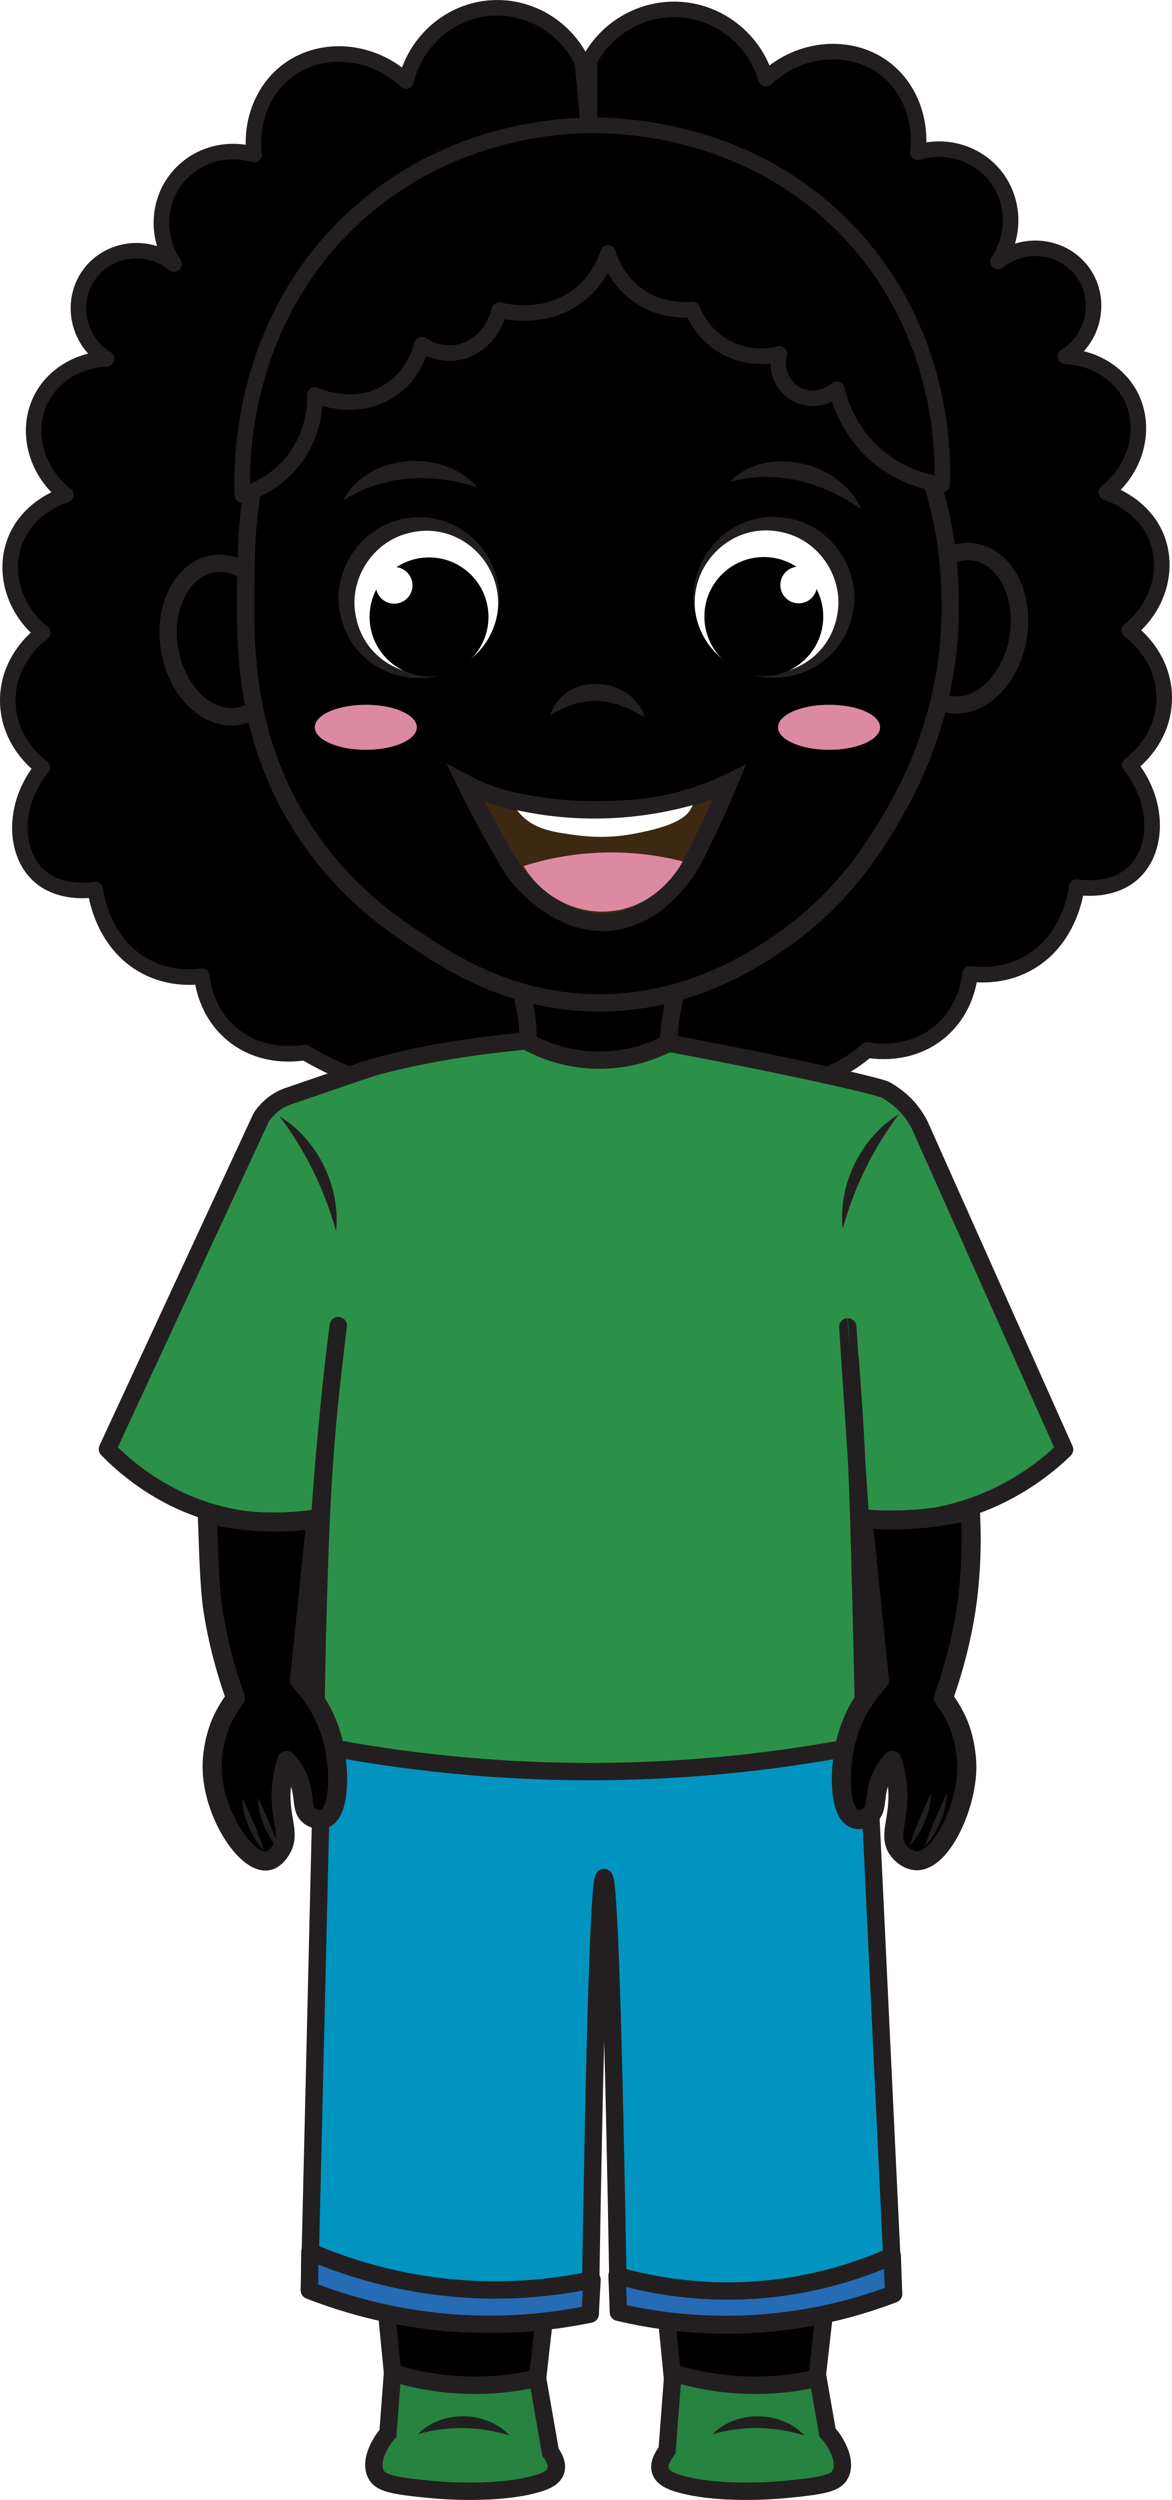 <?xml version="1.0" encoding="UTF-8"?>
<svg id="Layer_2" data-name="Layer 2" xmlns="http://www.w3.org/2000/svg" viewBox="0 0 202.551 431.748">
  <defs>
    <style>
     .long-curly .cls-1 {
        fill: #fff;
      }

     .long-curly .cls-2 {
        fill: #color;
        stroke-width: 2.69px;
      }

     .long-curly .cls-2,.long-curly .cls-3,.long-curly .cls-4,.long-curly .cls-5,.long-curly .cls-6,.long-curly .cls-7,.long-curly .cls-8,.long-curly .cls-9 {
        stroke: #231f20;
      }

     .long-curly .cls-2,.long-curly .cls-3,.long-curly .cls-5,.long-curly .cls-6,.long-curly .cls-8,.long-curly .cls-9 {
        stroke-linecap: round;
      }

     .long-curly .cls-2,.long-curly .cls-3,.long-curly .cls-6,.long-curly .cls-8,.long-curly .cls-9 {
        stroke-linejoin: round;
      }

     .long-curly .cls-3 {
        fill: #2c9148;
      }

     .long-curly .cls-3,.long-curly .cls-4,.long-curly .cls-5,.long-curly .cls-6,.long-curly .cls-7,.long-curly .cls-8 {
        stroke-width: 3px;
      }

     .long-curly .cls-4,.long-curly .cls-5,.long-curly .cls-7 {
        stroke-miterlimit: 10;
      }

     .long-curly .cls-4,.long-curly .cls-9 {
        fill: #skinColor;
      }

     .long-curly .cls-5 {
        fill: #268340;
      }

     .long-curly .cls-6 {
        fill: #266bb5;
      }

     .long-curly .cls-7 {
        fill: #3d2912;
      }

     .long-curly .cls-10 {
        fill: #db8aa1;
      }

     .long-curly .cls-8 {
        fill: #0194c0;
      }

     .long-curly .cls-9 {
        stroke-width: 3.291px;
      }

     .long-curly .cls-11 {
        fill: #231f20;
      }
    </style>
  </defs>
  <g class="long-curly" id="Layer_1-2" data-name="Layer 1">
    <g>
      <path class="cls-2" d="m195.246,132.122c5.21,6.45,4.88,14.63.69,18.57-3.57,3.37-8.9,2.66-9.86,2.52-.1.88-1.26,9.37-8.71,13.31-4.07,2.15-8.02,1.88-9.71,1.66-.12,1.15-.72,6.08-4.97,9.8-5.34,4.67-11.95,3.51-12.77,3.35-1.15.99-2.84,2.28-5.01,3.41-3.3,1.7-6.22,2.16-7.9,2.41-5.24.79-18.05,2.28-35.12,3.75v-1.21c-8.98,1.7-22.09,2.6-36.34-2.12-4.97-1.65-9.27-3.71-12.91-5.82-.82.16-7.43,1.32-12.77-3.35-4.24-3.72-4.85-8.65-4.96-9.8-1.7.22-5.64.48-9.71-1.67-7.46-3.94-8.61-12.43-8.72-13.31-.95.15-6.28.85-9.86-2.51-4.19-3.94-4.52-12.12.69-18.57-.56-.4-5.9-4.38-5.96-11.47-.07-7.3,5.53-11.42,6.04-11.78-4.88-3.91-6.81-10.23-4.89-15.59,2.15-6,8.11-8.02,8.87-8.26-5.31-4.14-6.97-11.16-4.28-16.51,2.05-4.1,6.43-6.74,11.31-6.97-4.98-3.08-6.32-9.78-3.06-14.43,3.29-4.7,10.15-5.68,14.74-1.93-3.11-4.61-2.86-10.69.55-14.88,3.14-3.87,8.41-5.47,13.3-4.01-.69-5.78,1.55-11.43,5.96-14.64,5.77-4.2,14.4-3.59,20.29,1.92,1.7-7.08,7.79-12.22,14.87-12.62,6.53-.38,12.75,3.36,15.61,9.42.413,4.395.827,8.79,1.24,13.185v-13.605c3.14-5.78,9.38-9.2,15.86-8.7,6.8.53,12.65,5.27,14.62,11.9,5.89-5.5,14.52-6.12,20.29-1.92,4.41,3.21,6.65,8.87,5.97,14.64,4.88-1.46,10.16.14,13.3,4.01,3.4,4.2,3.65,10.27.54,14.88,4.59-3.75,11.45-2.76,14.74,1.93,3.26,4.65,1.92,11.35-3.06,14.44,4.88.22,9.26,2.86,11.32,6.97,2.68,5.34,1.02,12.37-4.28,16.51.75.24,6.72,2.25,8.86,8.25,1.92,5.36-.01,11.68-4.89,15.59.51.36,6.11,4.48,6.04,11.79-.06,7.08-5.4,11.06-5.96,11.46Z"/>
      <g>
        <path class="cls-4" d="m89.092,168.766c.986,2.264,2.19,5.881,2.14,10.395-.022,1.986-.282,3.739-.611,5.197,3.29,1.013,7.895,2.049,13.452,2.14,4.646.076,8.605-.531,11.618-1.223-.189-2.067-.255-4.549,0-7.338.324-3.539,1.072-6.537,1.834-8.866-9.478-.102-18.955-.204-28.433-.306Z"/>
        <path class="cls-4" d="m66.309,394.209c.51,5.197,1.019,10.395,1.529,15.592,3.29,1.013,7.895,2.049,13.452,2.14,4.646.076,8.605-.531,11.618-1.223.611-5.401,1.223-10.803,1.834-16.204-9.478-.102-18.955-.204-28.433-.306Z"/>
        <path class="cls-4" d="m114.6,394.209c.51,5.197,1.019,10.395,1.529,15.592,3.29,1.013,7.895,2.049,13.452,2.14,4.646.076,8.605-.531,11.618-1.223.611-5.401,1.223-10.803,1.834-16.204-9.478-.102-18.955-.204-28.433-.306Z"/>
        <path class="cls-8" d="m154.426,396.178c-5.39,2.08-13.17,4.41-22.76,5.14-10.35.78-18.94-.59-24.78-1.99-.844-50.051-1.673-75.08-2.487-75.079-.816 0-1.617,25.127-2.403,75.389-5.58,1.15-12.94,2.1-21.54,1.68-11.46-.56-20.72-3.33-26.98-5.77.86-36.13,1.71-72.26,2.57-108.39.41.16.83.33,1.26.5,10.31,4.05,27.39,9.18,48.86,8.69,17.16-.4,31.13-4.26,40.66-7.78.85-.31,1.66-.62,2.44-.93,1.72,36.18,3.44,72.36,5.16,108.54Z"/>
        <path class="cls-3" d="m183.986,250.338c-2.72,2.63-7.53,6.6-14.54,9.32-8.88,3.44-16.72,3.1-20.74,2.65-.73-11.05-1.46-22.1-2.19-33.15-0-.001-0-.005-.001-.005-.006 0.0.707,9.196,1.069,14.765.587,9.031.858,17.962,1.292,35.46.136,5.504.307,12.994.466,21.941-11.881,2.348-26.099,4.244-42.191,4.586-20.587.438-38.429-1.79-52.586-4.586.049-9.219.221-16.919.382-22.548.361-12.604.653-22.437,1.88-35.308.349-3.665.871-8.633,1.639-14.536-.88,7-1.65,14.2-2.31,21.61-.35,3.98-.65,7.9-.92,11.77-2.15.36-5.02.67-8.4.55-2.54-.09-7.07-.48-12.22-2.28-7.86-2.75-13.18-7.38-16.05-10.32,8.87-19.11,17.74-38.22,26.6-57.33.7-1.01,1.87-2.34,3.67-3.21.33-.15.64-.28.95-.39,9.4-3.23,14.1-4.84,15.09-5.11,11.65-3.19,23.91-4.25,26.05-4.43,2.01,1.13,6.36,3.21,12.25,3.3,5.91.09,10.33-1.86,12.38-2.93,21.12,3.95,36.38,7.45,37.5,8.07,1.54.85,2.75,1.95,2.75,1.95,1.58,1.43,2.53,2.95,3.09,4.01,8.37,18.72,16.73,37.43,25.09,56.15Z"/>
        <path class="cls-9" d="m35.923,264.212c.082,1.868.244,9.728.858,13.717.747,4.85,2.005,9.967,3.924,15.327-.689.909-1.741,2.439-2.6,4.467-.172.407-1.468,3.638-1.447,7.456.044,8.016,5.898,16.778,9.565,16.204,1.342-.21,2.182-1.639,2.432-2.064,1.371-2.332.093-4.562-.076-8.331-.075-1.662.048-4.036.994-6.955,1.247,1.435,1.895,2.797,2.255,3.898.874,2.68.264,4.517,1.605,5.618.647.531,1.765.906,2.637.573,2.689-1.027,2.881-8.745,1.19-14.446-1.246-4.202-3.521-7.336-5.518-9.478.96-9.298,1.919-18.595,2.879-27.893-2.24.344-4.86.584-7.784.551-4.355-.049-8.095-.687-11.025-1.416.024.653.061,1.612.112,2.77Z"/>
        <path class="cls-9" d="m167.829,264.212c.124,6.754-.584,11.935-.858,13.717-.747,4.85-2.005,9.967-3.924,15.327.689.909,1.741,2.439,2.6,4.467.825,1.947,1.445,4.917,1.447,7.456.004,6.759-4.39,16.282-8.711,16.175-1.412-.035-2.669-1.095-3.286-2.035-1.369-2.086-.105-4.288.076-8.331.075-1.662-.048-4.036-.994-6.955-1.247,1.435-1.895,2.797-2.255,3.898-.874,2.68-.264,4.517-1.605,5.618-.647.531-1.765.906-2.637.573-2.689-1.027-2.881-8.745-1.19-14.446,1.246-4.202,3.521-7.336,5.518-9.478-.96-9.298-1.919-18.595-2.879-27.893,2.538.214,5.494.296,8.775.075,3.756-.253,7.054-.843,9.795-1.51.048.833.102,1.979.127,3.34Z"/>
        <path class="cls-5" d="m96.045,426.749c-.409,1.213-1.798,1.745-2.82,2.07-6.8,2.16-17.23,1.26-18.42,1.15-7.27-.67-9.09-1.18-9.85-2.7-1.03-2.07.52-4.74.91-5.4.34-.58.73-1.12,1.18-1.61.26-3.48.53-6.97.79-10.46,3.29,1.02,7.9,2.05,13.45,2.14,4.65.08,8.61-.53,11.62-1.22.74,4.26,1.49,8.52,2.23,12.78.345.451,1.367,1.895.91,3.25Z"/>
        <path class="cls-5" d="m145.245,427.269c-.76,1.52-2.58,2.03-9.85,2.7-1.19.11-11.62,1.01-18.42-1.15-.93-.29-2.41-.84-2.83-2.07-.39-1.19.39-2.44.77-3.04.12-.19.25-.38.38-.56.34-4.45.67-8.89,1.01-13.35,3.29,1.02,7.9,2.05,13.46,2.14,4.64.08,8.6-.53,11.61-1.22.55,3.13,1.1,6.27,1.64,9.4.51.53.95,1.11,1.32,1.75.39.66,1.94,3.33.91,5.4Z"/>
        <path class="cls-11" d="m44.569,310.421c1.439,3.136,2.789,6.031,3.822,9.325-2.237-2.584-3.726-5.873-3.822-9.325h0Z"/>
        <path class="cls-11" d="m41.849,310.421c1.439,3.136,2.789,6.031,3.822,9.325-2.237-2.584-3.726-5.873-3.822-9.325h0Z"/>
        <path class="cls-11" d="m160.929,309.643c-.096,3.452-1.585,6.741-3.822,9.325,1.033-3.293,2.383-6.189,3.822-9.325h0Z"/>
        <path class="cls-11" d="m163.649,309.643c-.096,3.452-1.585,6.741-3.822,9.325,1.033-3.293,2.383-6.189,3.822-9.325h0Z"/>
        <path class="cls-11" d="m48.295,192.771c6.598,4.029,10.603,12.189,9.784,19.873-2.028-7.263-5.235-13.853-9.784-19.873h0Z"/>
        <path class="cls-11" d="m155.41,192.37c-4.548,6.019-7.755,12.61-9.783,19.873-.819-7.684,3.185-15.844,9.783-19.873h0Z"/>
        <path class="cls-11" d="m72.225,420.37c4.113-4.181,11.829-4.062,15.822.229-5.268-1.596-10.512-1.7-15.822-.229h0Z"/>
        <path class="cls-11" d="m123.17,420.37c4.113-4.181,11.829-4.062,15.822.229-5.268-1.596-10.512-1.7-15.822-.229h0Z"/>
        <path class="cls-6" d="m53.556,388.867c5.952,2.558,15.039,5.628,26.465,6.42,9.043.627,16.705-.371,22.299-1.548-.109,1.965-.219,3.93-.328,5.895-5.581,1.154-12.938,2.1-21.541,1.68-11.458-.559-20.714-3.326-26.973-5.762.026-2.228.052-4.457.078-6.685Z"/>
        <path class="cls-6" d="m154.2,389.612c-5.516,2.448-14.622,5.65-26.24,6.017-8.862.28-16.209-1.182-21.322-2.634.082,2.111.165,4.222.247,6.333,5.68,1.307,13.662,2.513,23.182,1.978,10.315-.58,18.664-2.992,24.363-5.127-.077-2.189-.153-4.378-.229-6.567Z"/>
        <ellipse class="cls-4" cx="166.282" cy="108.511" rx="13.336" ry="9.805" transform="translate(32.018 254.789) rotate(-80.58)"/>
        <ellipse class="cls-4" cx="38.989" cy="110.541" rx="9.805" ry="13.336" transform="translate(-17.567 7.872) rotate(-9.42)"/>
        <path class="cls-4" d="m164.146,108.32c-.82,16.94-7.71,28.92-10.25,33.21-2.78,4.7-8.01,13.33-18.34,20.64-4.6,3.25-16.63,11.52-33.48,11.01-14.6-.45-24.75-7.24-30.73-11.24-3.85-2.58-12.41-8.43-19.26-19.26-3.5-5.54-5.74-11.07-7.16-16.32-2.46-9.08-2.5-17.28-2.47-23.12.02-3.24.03-6.68.24-10.24.57-9.41,2.5-19.68,9.39-29.43,16.48-23.31,46.93-23.38,49.98-23.34,2.62.03,31.43.89,49.54,24.72,4.21,5.55,7.01,11.23,8.86,16.53,3.35,9.54,3.65,17.81,3.75,21.76.04,1.74.02,3.44-.07,5.08Z"/>
        <path class="cls-11" d="m95.081,123.534c2.467-7.609,13.986-6.982,16.395.344-1.486-.832-2.82-1.519-4.185-1.997-4.234-1.606-8.38-.783-12.21,1.653h0Z"/>
        <path class="cls-11" d="m59.345,86.401c4.179-8.166,17.35-9.049,23.147-2.22-7.759-2.569-16.145-2.229-23.147,2.22h0Z"/>
        <path class="cls-11" d="m126.087,83.221c6.416-6.556,19.255-3.489,22.762,4.754-6.646-4.758-14.755-6.923-22.762-4.754h0Z"/>
        <g>
          <circle class="cls-1" cx="73.039" cy="103.67" r="13.142"/>
          <path class="cls-11" d="m84.067,110.818c-6.48,10.055-22.166,7.64-25.14-4.135-2.072-7.564,3.343-15.934,11.097-17.13,11.967-2.103,20.578,11.246,14.042,21.265h0Zm0,0c6.139-9.537-2.657-21.553-13.502-18.735-6.123,1.497-10.255,7.859-9.119,14.062,1.852,11.06,16.425,14.172,22.622,4.672h0Z"/>
        </g>
        <circle cx="74.148" cy="106.54" r="10.273"/>
        <circle class="cls-1" cx="68.125" cy="101.092" r="3.169"/>
        <path class="cls-7" d="m119.301,149.399c-.797,1.29-5.579,9.034-13.8,9.833-9.018.876-15.494-7.254-16.31-8.311-.766-.992-1.684-2.602-3.521-5.821-2.304-4.039-4.036-7.448-5.175-9.779,1.531.815,3.851,1.891,6.847,2.677.363.095,1.046.254,2.009.457,4.01.849,9.02,1.512,14.78,1.385,3.966-.087,9.187-.227,15.6-2.253,2.671-.844,4.824-1.785,6.331-2.513-.866,2.085-2.18,5.133-3.933,8.765-1.449,3-2.173,4.501-2.827,5.561Z"/>
        <path class="cls-10" d="m118.002,148.768c-.267.522-4.134,7.764-12.382,8.599-6.022.609-11.946-2.442-15.134-7.796,1.038-.331,2.488-.754,4.242-1.146,5.179-1.158,9.55-1.265,12.304-1.189,4.262.118,7.97.768,10.97,1.533Z"/>
        <path class="cls-1" d="m119.731,139.04c-.19.4-.4.78-.63,1.1-.38.53-1.62,2.1-7.18,3.36-2.67.61-6.66,1.47-12.08.77-4.11-.54-7.47-.97-9.92-3.68-.15-.17-.35-.39-.57-.66,4.01.87,9.02,1.55,14.78,1.42,6.25-.14,11.55-1.18,15.6-2.31Z"/>
        <g>
          <circle class="cls-1" cx="133.116" cy="103.607" r="13.142"/>
          <path class="cls-11" d="m122.088,110.755c6.197,9.5,20.772,6.386,22.622-4.673,1.135-6.203-2.996-12.566-9.12-14.062-10.848-2.817-19.641,9.198-13.502,18.735h0Zm0,0c-6.534-10.021,2.074-23.369,14.043-21.265,7.753,1.197,13.17,9.566,11.097,17.131-2.973,11.774-18.661,14.191-25.14,4.135h0Z"/>
        </g>
        <circle cx="132.007" cy="106.476" r="10.273"/>
        <circle class="cls-1" cx="138.03" cy="101.028" r="3.169"/>
        <ellipse class="cls-10" cx="63.222" cy="125.604" rx="8.817" ry="3.893"/>
        <ellipse class="cls-10" cx="143.284" cy="125.604" rx="8.817" ry="3.893"/>
      </g>
      <path class="cls-2" d="m162.815,83.646c-1.92-.24-6.7-1.09-11.18-4.87-5.11-4.32-6.59-9.74-7.01-11.56-1.93,1.69-4.68,2.05-6.88.92-2.47-1.28-3.77-4.19-3.07-7.02-.92.24-4.9,1.16-9.1-1.05-4.04-2.12-5.55-5.71-5.91-6.63-1.03.1-5.78.48-9.99-2.87-3.12-2.48-4.23-5.65-4.58-6.88-.34,1.03-1.02,2.78-2.37,4.56-.64.87-1.45,1.74-2.45,2.55-.11.09-.21.17-.32.24-5.76,4.41-12.75,2.76-13.65,2.53-.96,3.88-3.87,6.76-7.35,7.32-2.96.48-5.32-.89-6.06-1.37-.26,1.06-1.44,5.26-5.54,7.93-5.91,3.84-12.46,1-12.94.78.04,1.45,0,6.53-3.67,11.24-3.22,4.13-7.36,5.57-8.85,6.02-.18-3.8-.94-28.74,18.71-47.39,15.12-14.35,33.05-16.17,39.97-16.41.45-.02.86-.03,1.22-.03.12,0,.25,0,.39-.01,5.97-.03,28.42.76,45.25,19.2,15.96,17.5,15.56,38.49,15.38,42.8Z"/>
    </g>
  </g>
</svg>